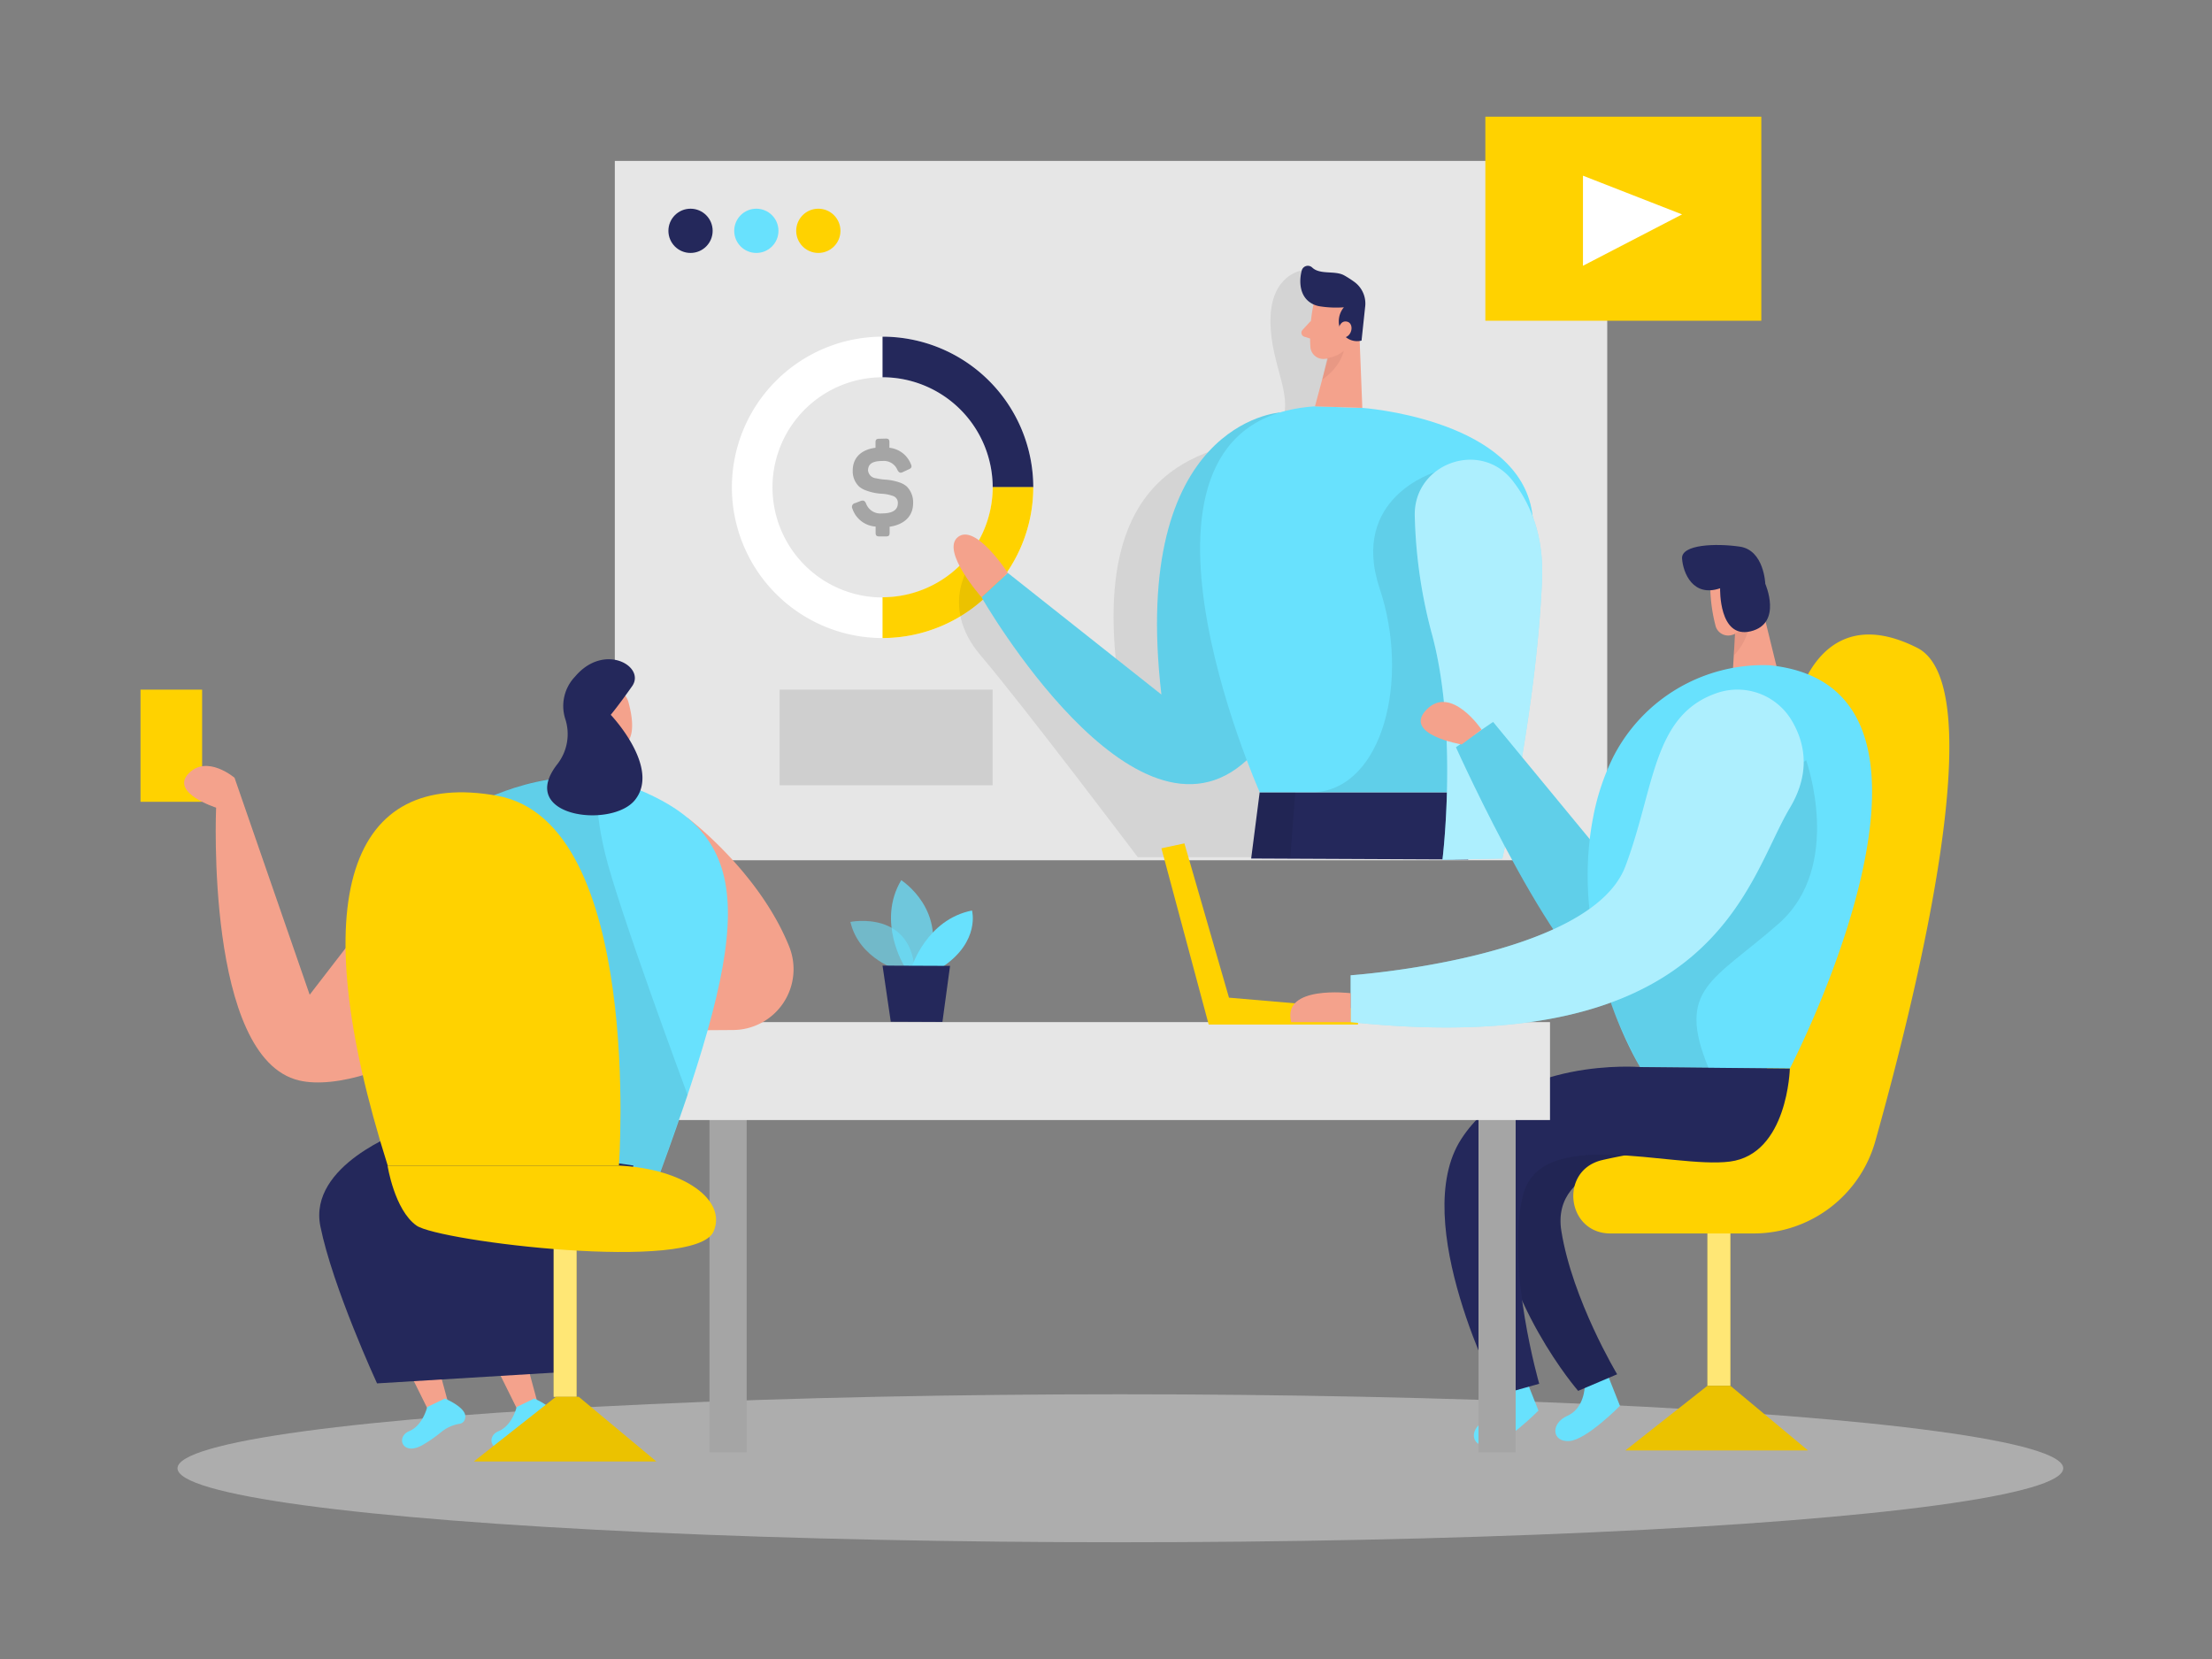 <svg id="Layer_1" data-name="Layer 1" xmlns="http://www.w3.org/2000/svg" viewBox="0 0 400 300"><rect x="0" y="0" width="400" height="300" fill="#808080" stroke="none"/><title>#120_online presentation_twocolour</title><rect x="111.18" y="29.1" width="179.46" height="126.46" fill="#e6e6e6"/><path d="M159.59,115.38a27.25,27.25,0,1,1,27.26-27.25A27.28,27.28,0,0,1,159.59,115.38Zm0-47.16a19.91,19.91,0,1,0,19.92,19.91A19.93,19.93,0,0,0,159.59,68.22Z" fill="#fff"/><path d="M186.85,88.13h-7.34a19.94,19.94,0,0,0-19.92-19.91V60.88A27.28,27.28,0,0,1,186.85,88.13Z" fill="#24285b"/><path d="M159.59,115.38V108a19.94,19.94,0,0,0,19.92-19.91h7.34A27.28,27.28,0,0,1,159.59,115.38Z" fill="#ffd200"/><polygon points="227.79 143.27 226.25 155.25 265.5 155.43 262.41 143.27 227.79 143.27" fill="#24285b"/><path d="M235.4,48.91s-5.66.75-5.66,9.09,4.6,13.85,1.68,19.1S196.49,75.85,202,121.35l-26.07-20s-6.5,7.87,1.41,17.18S205.74,155,205.74,155h27.59l1.81-23.69L241,69.85l.58-16.25Z" opacity="0.08"/><path d="M231.42,74.6s-27.13,1.81-21.4,51l-27.78-22L177.49,108s27.67,48.3,48,29.43Z" fill="#68e1fd"/><path d="M231.42,74.6s-27.13,1.81-21.4,51l-27.78-22L177.49,108s27.67,48.3,48,29.43Z" opacity="0.08"/><path d="M237.79,73.48l8.56.28s26.39,1.84,30.39,17.34-14.33,52.17-14.33,52.17H227.8S197.84,76.12,237.79,73.48Z" fill="#68e1fd"/><rect x="25.41" y="124.71" width="11.14" height="20.28" fill="#ffd200"/><path d="M259.51,85.37S244,90,249.49,106.43s.6,36-11.7,36.84h24.62l11.67-31.92Z" opacity="0.08"/><path d="M255.84,93.39c-.33-9.53,11.83-14,17.69-6.46,3.3,4.23,5.65,10,5.32,17.92-1,23.75-7.18,50.4-7.18,50.4l-10.83.23s2.92-23.46-2-41.17A90,90,0,0,1,255.84,93.39Z" fill="#68e1fd"/><path d="M255.84,93.39c-.33-9.53,11.83-14,17.69-6.46,3.3,4.23,5.65,10,5.32,17.92-1,23.75-7.18,50.4-7.18,50.4l-10.83.23s2.92-23.46-2-41.17A90,90,0,0,1,255.84,93.39Z" fill="#fff" opacity="0.46"/><path d="M298.69,165.35,270,130.55l-6.72,4.57s19.88,44.18,29.19,44.33S298.69,165.35,298.69,165.35Z" fill="#68e1fd"/><path d="M298.69,165.35,270,130.55l-6.72,4.57s19.88,44.18,29.19,44.33S298.69,165.35,298.69,165.35Z" opacity="0.08"/><path d="M74.78,155.52,56,179.88,42.41,140.64s-5-4.25-8.33-.75,5,6.16,5,6.16-2,45.32,15,49.33C67.3,198.49,99,181,96.19,160.89,94.76,150.48,81.2,147.2,74.78,155.52Z" fill="#f4a28c"/><ellipse cx="202.6" cy="265.51" rx="170.5" ry="13.38" fill="#e6e6e6" opacity="0.45"/><path d="M237.52,55.06a29.16,29.16,0,0,0-.55,7.83,2.37,2.37,0,0,0,2.68,2,5.25,5.25,0,0,0,4.54-3.43l1.89-3.94a4.25,4.25,0,0,0-1.33-4.72C242.33,50.62,238,52.21,237.52,55.06Z" fill="#f4a28c"/><polygon points="245.74 58.27 246.35 73.76 237.79 73.48 240.78 62.33 245.74 58.27" fill="#f4a28c"/><path d="M238.66,55.39a19,19,0,0,0,4.36.18,3.94,3.94,0,0,0-.51,4.3,3.21,3.21,0,0,0,3.7,1.72l.64-6A4.84,4.84,0,0,0,244.94,51a19.26,19.26,0,0,0-1.9-1.22c-1.66-.9-4.34-.05-5.75-1.4a1.14,1.14,0,0,0-1.89.53c-.49,1.8-.5,4.72,1.86,6A4.27,4.27,0,0,0,238.66,55.39Z" fill="#24285b"/><path d="M242,59.67s.25-1.81,1.59-1.51,1,2.91-.88,2.94Z" fill="#f4a28c"/><path d="M237.06,58l-1.52,1.66a.75.75,0,0,0,.33,1.23l1.75.55Z" fill="#f4a28c"/><path d="M240,64.74A5.61,5.61,0,0,0,243,63.43s-.46,2.8-3.88,5.21Z" fill="#ce8172" opacity="0.31"/><path d="M286.57,250.72s-.05,3.94-3.13,5.3-2.84,4.74.29,4.57,9.21-6.37,9.21-6.37l-2.26-5.71Z" fill="#68e1fd"/><path d="M298.69,209.34s-18.35.81-16.35,13.26,10.09,25.91,10.09,25.91l-7.05,3s-14-16.08-15.38-35.91S296.71,200.13,298.69,209.34Z" fill="#24285b"/><path d="M298.69,209.34s-18.35.81-16.35,13.26,10.09,25.91,10.09,25.91l-7.05,3s-14-16.08-15.38-35.91S296.71,200.13,298.69,209.34Z" opacity="0.08"/><path d="M271.83,251.57s-.06,4-3.13,5.3-2.84,4.75.29,4.57,9.21-6.36,9.21-6.36l-2.26-5.71Z" fill="#68e1fd"/><rect x="308.76" y="214.88" width="4.14" height="35.71" fill="#ffd200"/><rect x="308.76" y="214.88" width="4.14" height="35.71" fill="#fff" opacity="0.46"/><path d="M324.55,128.32s3.8-20.42,22.13-11.18c13.52,6.81.32,61.13-7.56,89.21a22.88,22.88,0,0,1-22,16.7H291.22c-7.9,0-9.31-11.27-1.66-13.23l.46-.11c4.45-1,9.68-1.84,14.45-2.47a17.66,17.66,0,0,0,15.32-16.17Z" fill="#ffd200"/><polygon points="308.76 250.59 293.93 262.28 326.93 262.28 312.9 250.59 308.76 250.59" fill="#ffd200"/><polygon points="308.76 250.59 293.93 262.28 326.93 262.28 312.9 250.59 308.76 250.59" opacity="0.08"/><path d="M309.27,105.55a29.27,29.27,0,0,0,1,7.78,2.38,2.38,0,0,0,3,1.47,5.25,5.25,0,0,0,3.76-4.27l1.07-4.23a4.26,4.26,0,0,0-2.24-4.37C313.1,100.24,309.13,102.67,309.27,105.55Z" fill="#f4a28c"/><polygon points="317.96 107.06 321.65 122.11 313.22 123.55 313.92 112.02 317.96 107.06" fill="#f4a28c"/><path d="M313.66,114.54a5.59,5.59,0,0,0,2.62-1.87s.11,2.83-2.76,5.88Z" fill="#ce8172" opacity="0.31"/><path d="M320,120.3h0a30.46,30.46,0,0,0-28.29,16.6,42.24,42.24,0,0,0-3.63,10.95c-4.6,23.79,8.52,45.15,8.52,45.15l27.06.23S359.44,124.32,320,120.3Z" fill="#68e1fd"/><path d="M323.66,193.23s-.37,15.48-10.85,16.82-34.47-6.74-37.47,6.33,3,33.85,3,33.85L271,252.28s-16.41-31.42-6.75-46.32,32.35-13,32.35-13Z" fill="#24285b"/><path d="M326.61,137.47s6.86,19.17-5,29.58S303,178.75,309,193.23L296.6,193s-6.48-11.8-7.79-20.17S326.61,137.47,326.61,137.47Z" opacity="0.08"/><rect x="128.3" y="195.36" width="6.72" height="67.26" fill="#a5a5a5"/><rect x="267.36" y="195.36" width="6.72" height="67.26" fill="#a5a5a5"/><rect x="121.53" y="184.83" width="158.76" height="17.71" fill="#e6e6e6"/><polygon points="218.57 185.27 210.02 153.4 214.18 152.51 222.24 180.41 245.57 182.41 245.57 185.27 218.57 185.27" fill="#ffd200"/><path d="M124.34,147.89s12.82,9.62,18.31,23.13a11,11,0,0,1-10.12,15.24l-15,.1Z" fill="#f4a28c"/><polygon points="109.41 134.9 108.25 141.62 102.19 142.06 105.88 131.31 109.41 134.9" fill="#f4a28c"/><path d="M107.29,125a4,4,0,0,1,6.41,2.17c.81,3.08,1.38,7.58-2.19,8-5.47.56-6.43-6.49-6.43-6.49A7.37,7.37,0,0,1,107.29,125Z" fill="#f4a28c"/><path d="M108.34,130s-.56-1.41-1.68-.44.37,2.53,1.25,2.21S108.34,130,108.34,130Z" fill="#f4a28c"/><path d="M86.09,145.32s14.58-8.09,27.55-3.25c23.62,8.8,22.32,24.64,5.74,70l-21.75.12Z" fill="#68e1fd"/><path d="M108.4,140.77s-1.41,3.45,1,13.5S124.34,198,124.34,198l-5,14.09h-7.91L87.14,144.79S98.14,139.08,108.4,140.77Z" opacity="0.08"/><path d="M100.82,138.14a8.84,8.84,0,0,0,1.39-8.16,7.68,7.68,0,0,1,1.77-7.62c5.28-6.26,12.83-1.84,10.33,1.72s-3.87,5.18-3.87,5.18,9.12,9.58,4.36,15.43C110.57,149.89,93.29,147.7,100.82,138.14Z" fill="#24285b"/><polygon points="66.15 232.25 77.55 255.22 81.26 254.49 74.17 228.28 66.15 232.25" fill="#f4a28c"/><path d="M77.25,254.44s-.77,3.33-3.26,4.36-1.22,4.65,2.54,2.44a25.26,25.26,0,0,0,3.32-2.33,7.07,7.07,0,0,1,3.36-1.46,1.16,1.16,0,0,0,.9-1c.5-1.84-3.66-3.55-3.66-3.55Z" fill="#68e1fd"/><polygon points="82.32 232.25 93.72 255.22 97.43 254.49 90.34 228.28 82.32 232.25" fill="#f4a28c"/><path d="M93.42,254.44s-.76,3.33-3.26,4.36-1.22,4.65,2.54,2.44A25.26,25.26,0,0,0,96,258.91a7.07,7.07,0,0,1,3.36-1.46,1.18,1.18,0,0,0,.91-1c.49-1.84-3.67-3.55-3.67-3.55Z" fill="#68e1fd"/><path d="M72.7,204.6s-17,6.09-14.77,17.14,10.25,28.42,10.25,28.42l34.56-2.1s-8.28-30.34,9.47-31.18l2.35-6.11Z" fill="#24285b"/><path d="M162.69,175.52s-7.32-2-8.91-8.81c0,0,11.34-2.29,11.66,9.41Z" fill="#68e1fd" opacity="0.58"/><path d="M163.58,174.8s-5.11-8.09-.61-15.64c0,0,8.62,5.47,4.79,15.65Z" fill="#68e1fd" opacity="0.73"/><path d="M164.9,174.8s2.7-8.54,10.87-10.15c0,0,1.53,5.54-5.29,10.17Z" fill="#68e1fd"/><polygon points="159.59 174.61 161.08 184.76 170.42 184.8 171.8 174.66 159.59 174.61" fill="#24285b"/><rect x="100.12" y="216.88" width="4.14" height="35.71" fill="#ffd200"/><rect x="100.12" y="216.88" width="4.14" height="35.71" fill="#fff" opacity="0.46"/><polygon points="100.52 252.59 85.69 264.28 118.69 264.28 104.66 252.59 100.52 252.59" fill="#ffd200"/><polygon points="100.52 252.59 85.69 264.28 118.69 264.28 104.66 252.59 100.52 252.59" opacity="0.08"/><path d="M111.92,210.77s4.47-62.08-22-66.87-35.3,18-19.81,66.87Z" fill="#ffd200"/><path d="M70.08,210.77s1.23,8,5.23,10.85,50.48,8.57,53.73,1.06c2.43-5.61-5.25-11.32-17.12-11.91Z" fill="#ffd200"/><path d="M311.05,106.38s-.27,9.19,5.53,7.78,2.64-8.59,2.64-8.59-.21-6.08-4.6-6.72S304,98.46,304.17,101,306.11,108.07,311.05,106.38Z" fill="#24285b"/><path d="M310.33,125.37A11.42,11.42,0,0,1,323.82,130c2.4,3.85,3.84,9.4-.16,16.1-7.92,13.25-13.17,45.71-79.42,38.73v-8.47s43.38-3,49.69-19.73C299.25,142.5,298.79,129.43,310.33,125.37Z" fill="#68e1fd"/><path d="M310.33,125.37A11.42,11.42,0,0,1,323.82,130c2.4,3.85,3.84,9.4-.16,16.1-7.92,13.25-13.17,45.71-79.42,38.73v-8.47s43.38-3,49.69-19.73C299.25,142.5,298.79,129.43,310.33,125.37Z" fill="#fff" opacity="0.46"/><path d="M244.24,179.6s-12.5-1.54-10.75,5.23h10.75Z" fill="#f4a28c"/><path d="M267.92,131.94s-5.5-8.16-9.94-3.64,6.34,6.32,6.34,6.32Z" fill="#f4a28c"/><path d="M160.19,79.31c.49,0,.64.17.64.66v1a4.7,4.7,0,0,1,3.87,2.92c.25.51.14.78-.42,1l-1,.47c-.49.23-.72.12-1-.38a2.64,2.64,0,0,0-2.7-1.62c-1.79,0-2.61.52-2.61,1.72a1.59,1.59,0,0,0,1.46,1.41,10.19,10.19,0,0,0,1.51.23,9.94,9.94,0,0,1,2.8.55A3.79,3.79,0,0,1,164,88a4.07,4.07,0,0,1,1.12,3c0,2.29-1.54,3.85-4.25,4.25v1.1c0,.48-.15.65-.64.65H159c-.49,0-.66-.17-.66-.65V95.22a4.76,4.76,0,0,1-4.2-3.24.69.69,0,0,1,.48-1l1-.38c.53-.18.76-.06,1,.47a2.74,2.74,0,0,0,2.84,1.77c1.94,0,2.9-.61,2.9-1.86a1.28,1.28,0,0,0-.9-1.3,7.1,7.1,0,0,0-2.08-.4,9.44,9.44,0,0,1-2.82-.61,3.73,3.73,0,0,1-1.22-.7,3.81,3.81,0,0,1-1.14-2.86c0-2.27,1.43-3.79,4.12-4.14V80c0-.49.17-.66.66-.66Z" fill="#a5a5a5"/><rect x="140.99" y="124.71" width="38.51" height="17.29" fill="#a5a5a5" opacity="0.35"/><path d="M182.24,103.6s-5.79-9-9-6.5S177.49,108,177.49,108Z" fill="#f4a28c"/><rect x="268.6" y="21.1" width="49.9" height="36.9" fill="#ffd200"/><polygon points="286.25 31.77 286.25 48.06 304.17 38.77 286.25 31.77" fill="#fff"/><circle cx="124.87" cy="41.74" r="4" fill="#24285b"/><circle cx="136.77" cy="41.74" r="4" fill="#68e1fd"/><circle cx="147.98" cy="41.74" r="4" fill="#ffd200"/></svg>